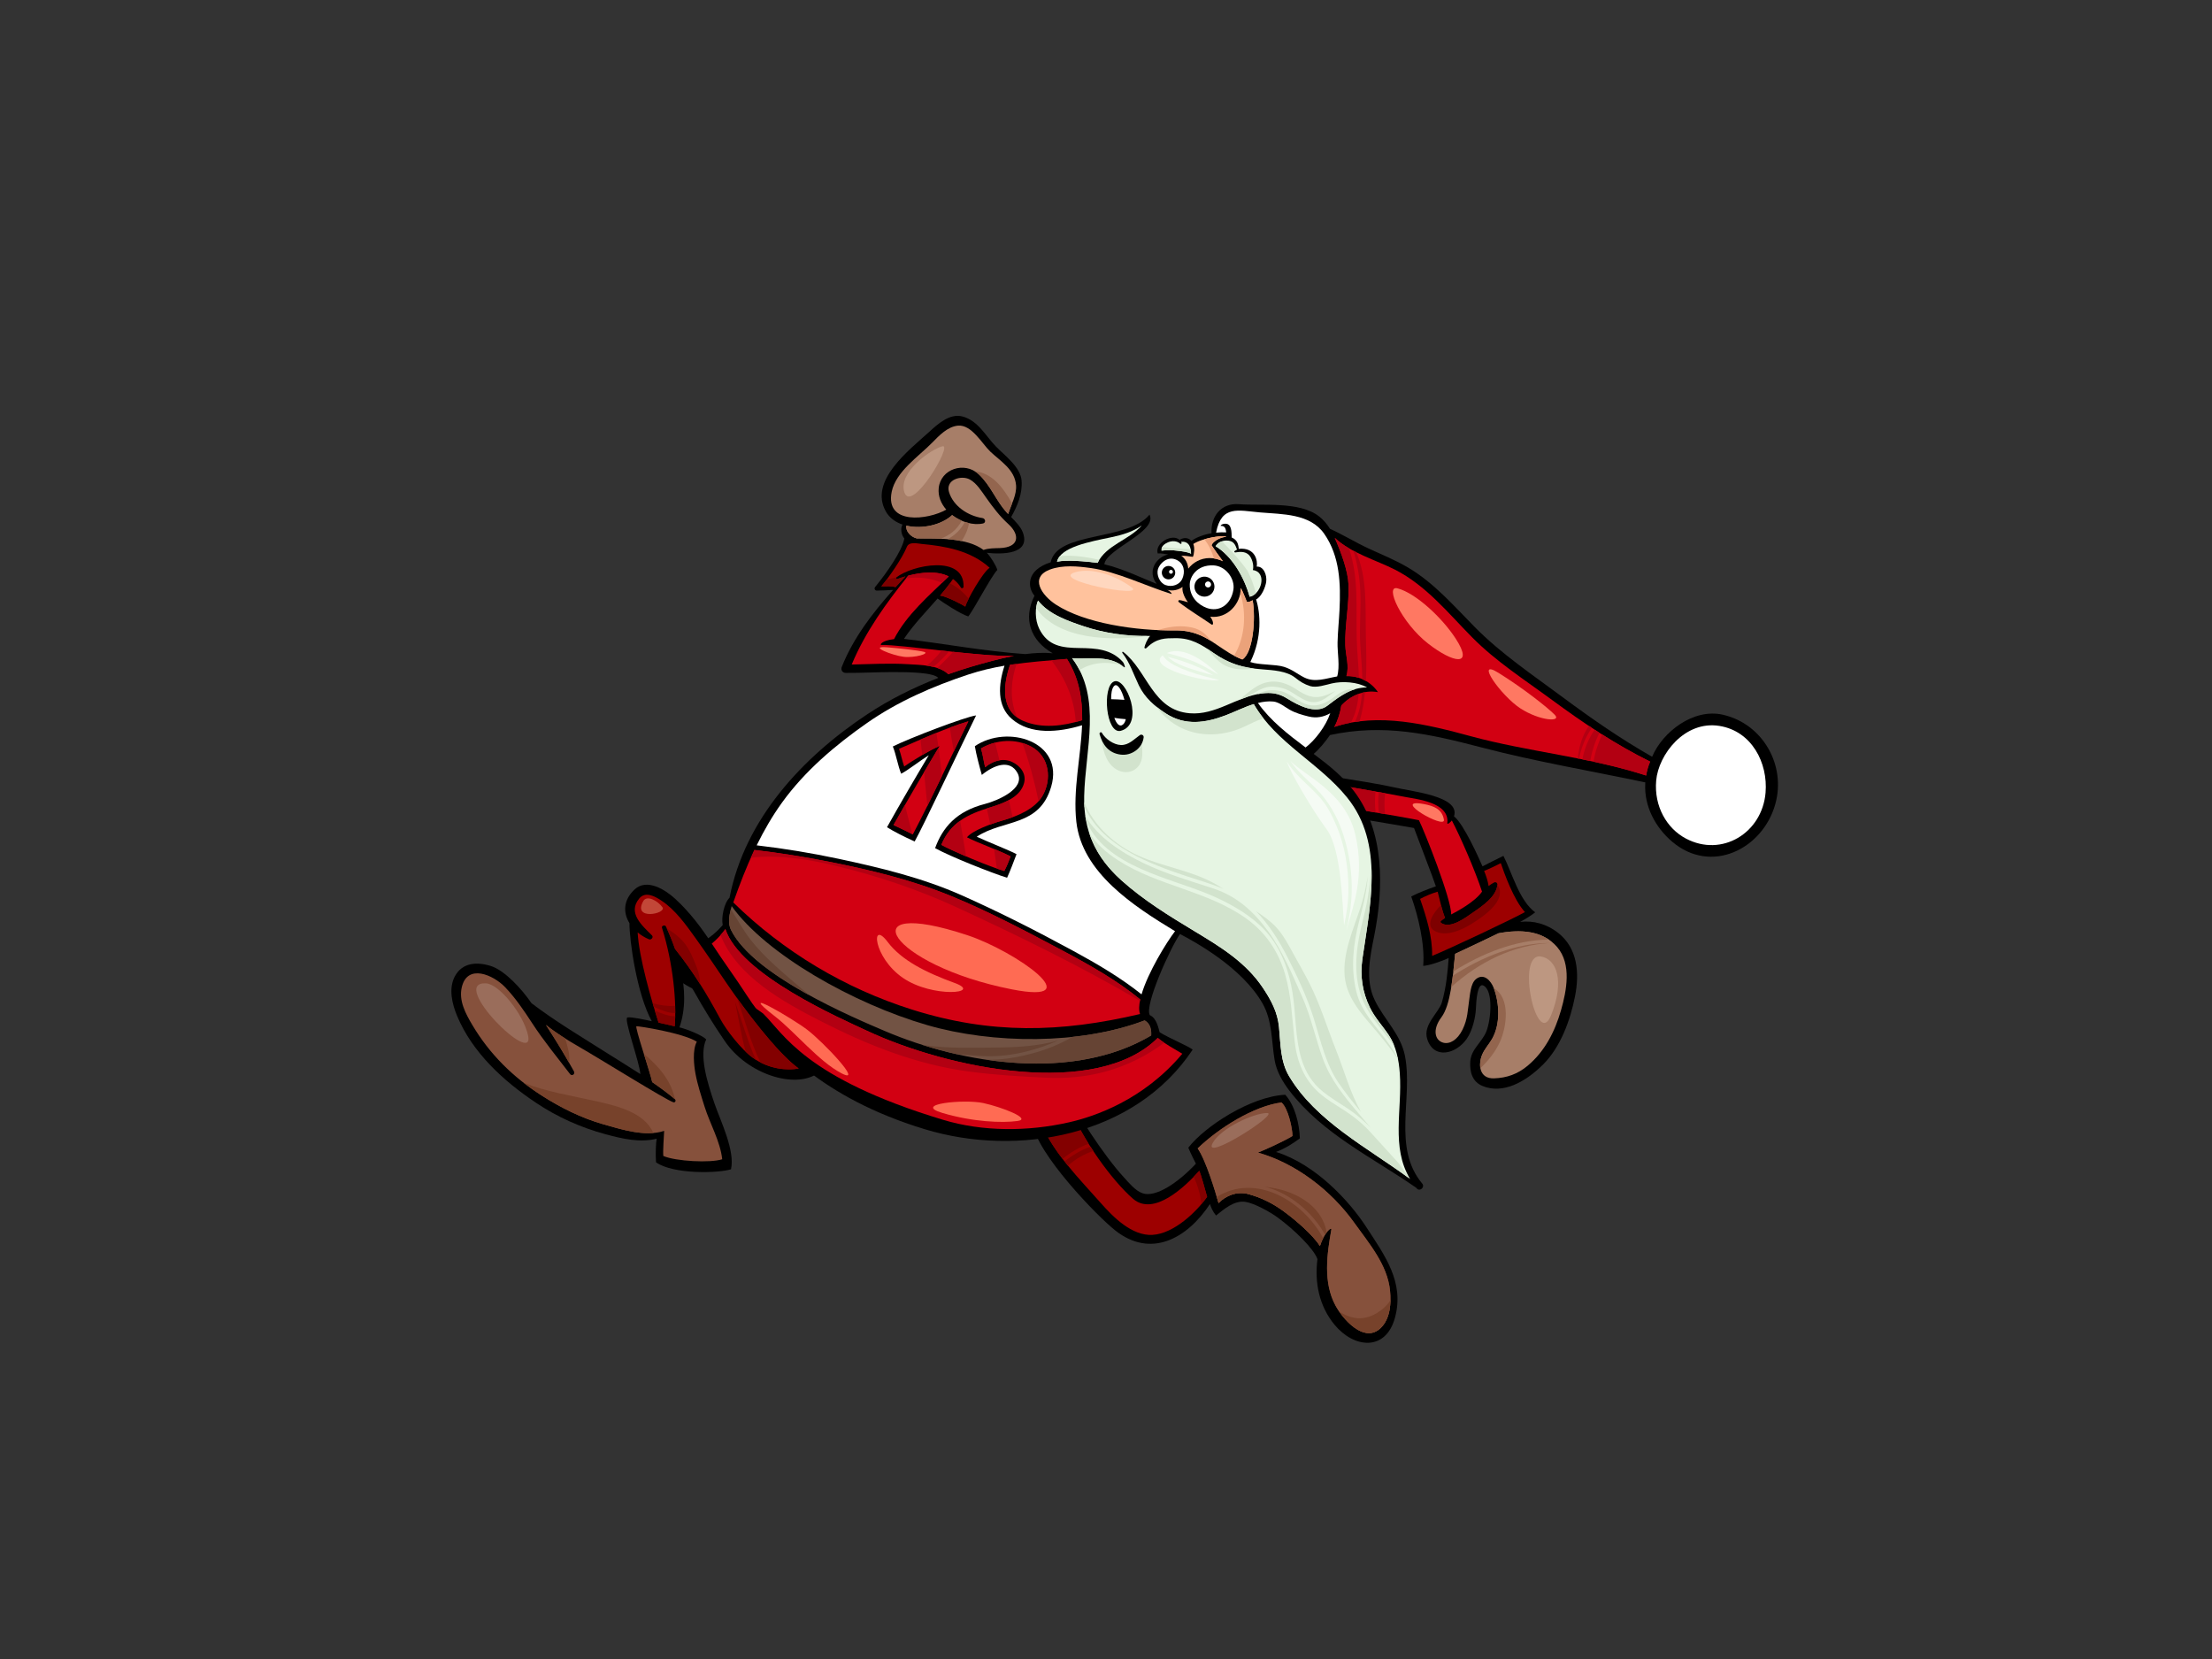 <?xml version="1.0" encoding="utf-8"?>
<!-- Generator: Adobe Illustrator 17.0.0, SVG Export Plug-In . SVG Version: 6.00 Build 0)  -->
<!DOCTYPE svg PUBLIC "-//W3C//DTD SVG 1.1//EN" "http://www.w3.org/Graphics/SVG/1.1/DTD/svg11.dtd">
<svg version="1.1" id="Layer_1" xmlns="http://www.w3.org/2000/svg" xmlns:xlink="http://www.w3.org/1999/xlink" x="0px" y="0px"
	 width="800px" height="600px" viewBox="0 0 800 600" enable-background="new 0 0 800 600" xml:space="preserve">
<rect x="0" y="0" width="800" height="600" fill="#333333" stroke="none"/>
<g>
	<path d="M504.494,476.626c3.557-12.912-3.747-22.667-10.393-32.893c-6.066-9.343-18.306-22.662-32.603-27.111
		c3.613-1.412,6.247-3.178,8.617-4.922c-0.179-5.28-1.762-11.817-5.278-15.77c-12.583,0.63-29.171,11.5-35.069,19.154
		c0.86,2.053,2.047,4.43,2.747,5.782c-6.359,6.809-14.525,12.342-19.284,10.698c-2.663-0.922-4.906-3.752-6.757-5.756
		c-7.504-8.129-17.665-24.16-18.986-27.906c-1.938-0.746-13.559,7.214-13.999,8.42c1.389,10.812,23.174,33.423,29.911,38.728
		c12.795,10.073,25.863,3.004,34.197-9.599c0.304,1.06,0.991,2.721,2.2,4.161c2.798-2.208,6.508-5.571,10.623-4.939
		c3.268,0.506,8.931,3.647,11.612,5.61c6.225,4.568,13.102,11.371,14.442,15.08c-1.068,8.367,0.525,16.906,6.196,23.773
		C489.705,487.649,501.149,488.778,504.494,476.626z"/>
	<path fill="#9D0000" d="M416.806,446.609c-7.438,0.428-14.214-6.435-18.786-11.624c-7.512-8.527-17.269-18.203-21.506-28.909
		c0.017-0.004,0.03,0.006,0.041,0.001c2.621-2.396,7.521-4.953,10.023-6.178c4.815,12.176,15.618,27.095,23.201,33.654
		c7.496,6.482,18.804-4.369,23.969-10.122c0.51,1.13,2.262,7.268,2.813,9.414C432.907,438.088,424.682,446.159,416.806,446.609z"/>
	<path fill="#830000" d="M393.713,413.647c-2.87-4.593-5.396-9.348-7.134-13.748c-2.502,1.226-7.402,3.782-10.023,6.178
		c-0.011,0.005-0.025-0.005-0.041-0.001c1.794,4.533,4.585,8.88,7.768,13.035C387.158,416.788,390.354,414.88,393.713,413.647z"/>
	<path fill="#830000" d="M395.421,416.272c-0.349-0.525-0.704-1.043-1.043-1.576c-3.334,1.184-6.51,3.062-9.361,5.36
		c0.406,0.523,0.827,1.037,1.247,1.553C388.792,419.241,392.062,417.369,395.421,416.272z"/>
	<path fill="#830000" d="M434.529,435.462c0.776-0.913,1.464-1.802,2.032-2.617c-0.551-2.146-2.304-8.284-2.813-9.414
		c-0.602,0.67-1.289,1.411-2.043,2.183C433.182,428.651,434.105,432.011,434.529,435.462z"/>
	<path fill="#7B422B" d="M499.43,480.198c-5.98,5.965-13.87-3.271-16.433-8.025c-4.519-8.386-3.094-18.528-1.498-27.463
		c0.213-1.206-2.536,0.894-4.13,5.904c-2.6-4.058-8.829-9.439-13.344-12.703c-3.872-2.797-7.804-4.745-12.45-6.039
		c-4.145-1.153-8.227,0.493-10.868,3.23c-1.089-3.798-4.468-15.292-7.555-19.771c7.855-7.562,20.363-15.284,30.288-16.62
		c2.421,1.997,4.01,9.41,4.002,12.141c-3.329,2.009-9.725,4.888-12.483,5.995c13.612,3.852,26.425,13.626,34.822,25.376
		c5.296,7.411,11.997,15.149,12.94,24.52C503.191,471.374,502.779,476.851,499.43,480.198z"/>
	<path d="M569.617,360.383c1.702-8.593,0.928-17.509-6.145-23.036c-3.997-3.12-8.802-4.512-13.699-3.937
		c1.444-0.744,3.689-2.073,5.449-3.454c-5.743-4.217-8.321-14.15-11.481-20.414c-2.238,1.041-5.598,2.782-7.576,3.789
		c-1.055-2.407-6.772-15.394-10.312-18.086c2.443-7.349-15.331-8.979-22.046-10.57c-7.714-1.823-40.603-6.787-43.271-6.278
		c-2.117,1.93-4.149,9.896-1.608,12.534c7.002,0.825,49.23,7.906,52.472,8.53c1.872,5.046,6.857,17.882,7.895,21.08
		c-2.679,0.974-6.432,2.353-8.9,3.68c2.574,7.298,4.966,17.274,4.325,25.099c2.108-0.087,6.621-1.65,9.206-2.828
		c-0.317,4.585-0.84,10.425-2.427,15.971c-1.085,3.792-6.964,8.102-5.327,13.3c2.357,7.506,10.402,5.493,14.274-0.025
		c2.202-3.14,3.209-8.114,3.327-10.796c0.123-3.076,0.545-9.665,2.77-8.49c3.594,1.904,2.698,12.174,1.07,16.448
		c-1.536,4.038-5.602,6.476-5.872,11.074c-0.226,3.777,0.783,7.245,4.347,8.749c7.43,3.141,15.65-1.405,22.022-7.764
		C564.429,378.659,567.927,368.94,569.617,360.383z"/>
	<path fill="#D20012" d="M513.172,296.641c-4.936-1.062-40.7-7.195-52.07-8.299c-1.036-1.201-0.566-6.228,1.121-7.487
		c11.27,1.041,40.8,6.327,46.443,7.455c3.604,0.718,15.655,1.883,14.778,9.361c-0.094,0.776,1.204-0.366,1.638-0.939
		c3.044,5.744,8.427,18.111,10.916,25.738c-2.559,3.737-9.17,7.227-11.165,8.255C525.01,325.408,515.125,300.449,513.172,296.641z"
		/>
	<path fill="#B30012" d="M500.979,286.882c-0.751-0.134-1.523-0.273-2.34-0.416c-0.251,2.539-0.279,5.115,0.085,7.579
		c0.747,0.127,1.479,0.252,2.195,0.376C500.623,291.904,500.617,289.353,500.979,286.882z"/>
	<path fill="#B30012" d="M497.473,286.257c-11.306-1.994-27.544-4.691-35.25-5.402c-1.687,1.259-2.157,6.286-1.121,7.487
		c7.108,0.69,23.733,3.342,36.418,5.497C497.19,291.365,497.22,288.799,497.473,286.257z"/>
	<path fill="#9D0000" d="M517.951,345.709c0.117-7.043-2.07-13.987-4.349-20.607c2.053-1.085,4.112-1.964,6.344-2.606
		c0.874,3.172,1.443,6.457,2.672,9.492c-0.521,0.33-1.021,0.679-1.489,1.076c-0.247,0.208-0.155,0.594,0.087,0.755
		c3.385,2.261,8.821-1.962,11.521-3.813c3.179-2.184,8.623-5.806,8.804-10.124c0.021-0.608-0.63-0.995-1.155-0.732
		c-0.706,0.357-1.368,0.808-2.017,1.291c-0.258-1.786-0.872-3.64-1.615-5.466c1.66-0.658,4.415-1.952,6.029-2.811
		c1.172,3.42,4.634,13.254,8.734,17.707C547.598,332.115,524.129,343.229,517.951,345.709z"/>
	<path fill="#A77E68" d="M552.462,385.463c-3.564,2.975-7.457,4.379-12.125,4.54c-5.245,0.179-5.81-4.776-4.359-8.402
		c0.889-2.23,2.475-3.792,3.683-5.911c2.994-5.262,2.663-12.703,0.632-18.192c-1.034-2.803-3.666-5.736-6.532-3.352
		c-1.917,1.598-2.108,5.624-2.443,7.782c-0.494,3.135-0.447,6.541-2.36,10.423c-1.915,3.88-4.676,5.345-6.94,4.767
		c-3.064-0.783-4.094-4.716-0.73-9.18c3.362-4.467,4.121-14.572,4.987-22.962c3.472-1.585,13.912-6.57,15.68-7.445
		c7.621-1.421,15.957-1.159,21.22,4.993c5.294,6.199,3.404,15.779,1.383,22.862C562.357,373.091,558.668,380.292,552.462,385.463z"
		/>
	<path d="M642.047,290.872c3.998-14.184-4.561-29.115-18.954-32.385c-10.649-2.424-21.814,6.246-25.584,15.204
		c-11.253-6.402-21.842-13.742-32.235-21.457c-10.829-8.042-22.335-15.766-31.828-25.37c-7.698-7.788-14.785-16.077-24.34-21.685
		c-4.415-2.596-9.221-4.56-13.87-6.686c-4.838-2.22-9.378-5.031-14.2-7.233c-0.009-0.005-0.017,0.001-0.025-0.002
		c-1.081-1.716-2.353-3.241-3.883-4.445c-7.157-5.647-20.689-3.815-29.131-4.471c-6.2-0.48-10.178,4.279-9.831,10.513
		c-2.149,0.301-5.8,1.501-7.266,2.806c-1.162-1.374-2.9-1.295-4.311-0.397c-2.591-2.428-9.004,1.105-7.895,4.876
		c1.202-0.065,2.883,0.224,3.776,0.399c-4.479,0.997-7.617,6.143-4.142,10.619c-4.542-1.723-11.991-5.43-18.92-7.075
		c0.508-5.429,19.391-11.835,16.338-17.955c-8.03,9.708-33.418,5.925-35.756,17.241c-9.251,2.941-8.231,9.36-5.845,12.082
		c-4.174,8.238-1.579,16.162,6.583,20.807c-3.206-0.301-6.557-0.123-9.927,0.306c0,0-0.004-0.004-0.004-0.001
		c-14.693-1.023-29.248-3.788-43.877-5.51c3.557-5.289,8.017-9.806,12.168-14.586c1.685,1.257,8.149,5.55,11.091,6.475
		c1.891-2.175,8.402-14.741,10.534-16.82c-0.485-1.647-2.574-4.971-3.815-6.19c5.561,0.614,15.969,0.573,13.021-7.386
		c-0.745-2.008-2.568-3.863-4.227-5.541c2.279-4.053,4.123-8.404,3.785-13.139c-0.347-4.943-6.163-9.163-9.282-12.378
		c-3.821-3.934-6.479-9.425-12.181-10.884c-4.568-1.174-8.923,2.821-11.968,5.598c-7.128,6.504-21.912,17.682-15.672,28.766
		c1.319,2.344,3.498,3.879,6.047,4.751c-0.762,1.191-0.591,3.541,0.643,5.035c-0.76,4.4-6.332,12.383-10.568,17.565
		c-0.43,0.524-0.053,1.304,0.63,1.28c1.983-0.07,3.925-0.097,5.889-0.25c-7.474,8.372-14.406,17.402-18.57,27.846
		c-0.436,1.091,0.232,2.164,1.43,2.171c5.685,0.039,11.363-0.292,17.05-0.301c5.836-0.009,14.634,0.124,16.438,2.111
		c-8.993,3.478-17.706,7.851-25.659,13.122c-23.569,15.615-44.349,37.997-49.862,66.413c-1.962,1.836-3.021,7.051-2.459,9.857
		c-5.745,6.591-12.542,9.301-21.331,9.94c-1.464,0.106-1.808,1.955-1.102,3.023c9.661,14.582,25.814,11.78,35.262,22.264
		c6.74,7.475,21.908,26.947,60.202,38.589c33.526,10.191,76.063,2.687,96.943-28.784c-2.13-1.557-8.513-4.117-11.97-6.284
		c-0.268-0.794-0.959-5.164-3.521-6.149c-2.13-3.38,7.474-24.552,10.906-29.373c5.559,2.948,22.363,12.06,29.814,25.053
		c3.613,6.299,3.251,13.647,4.396,20.541c0.666,4.007,2.885,7.837,5.317,11.024c11.948,15.652,30.105,24.201,45.909,35.168
		c0.06,0.069,0.102,0.14,0.166,0.215c1.098,1.31,3.091-0.432,1.998-1.737c-10.895-13.043-3.294-30.875-6.227-46.094
		c-1.536-7.95-7.504-13.164-10.923-20.199c-3.619-7.437-1.708-15.778-0.183-23.469c3.404-17.172,3.747-37.574-7.317-52.127
		c-4.193-5.525-9.002-9.268-14.608-13.516c2.093-1.779,4.279-4.477,5.895-6.813c19.403-4.183,35.948-0.443,54.945,4.517
		c19.453,5.079,39.401,8.457,59.111,12.607c-0.015,0.152-0.032,0.304-0.038,0.455c-0.43,8.144,3.645,15.795,9.7,20.963
		C618.825,316.403,637.465,307.118,642.047,290.872z"/>
	<path fill="#FFFFFF" d="M455.638,185.312c8.13,0.711,18.125,0.362,23.276,7.729c5.712,8.165,5.994,18.158,5.532,27.664
		c-0.189,3.878-0.604,7.746-0.702,11.631c-0.094,3.76,0.934,8.665-0.138,12.306c-4.017,0.686-8.032,2.347-11.955,0.354
		c-2.751-1.396-4.202-2.836-7.287-3.829c-3.038-0.975-9.144-0.63-12.172-1.738c4.364-8.832,3.662-17.813,2.087-22.625
		c2.083-1.085,3.415-4.61,3.657-6.388c0.33-2.423-0.917-5.691-3.425-5.496c0.392-2.025-0.417-7.012-6.504-6.437
		c-0.128-1.676-0.545-3.238-2.545-4.089c-0.058-1.958,0.059-5.234-2.568-4.975c-1.217,0.12-1.647,0.772-1.368,0.768
		c1.528-0.017,1.77,0.984,1.962,2.357c-1.147-0.079-2.574-0.03-3.677,0.089C441.741,182.588,447.805,184.627,455.638,185.312z"/>
	<path fill="#E6F5E3" d="M439.635,197.544c0.838-1.375,2.257-2.032,3.879-2.055c2.662-0.031,3.219,1.46,3.87,3.267
		c-0.309,0.158-0.611,0.337-0.892,0.548c-0.247,0.191,0.019,0.525,0.264,0.489c1.698-0.259,3.434-0.422,4.806,0.79
		c1.142,1.001,2.055,3.747,1.557,5.582c5.417,0.806,2.938,8.968-1.176,9.651C450.055,208.953,445.688,201.193,439.635,197.544z"/>
	<path fill="#FFFFFF" d="M436.439,219.871c-2.985-1.091-6.215-3.913-6.153-8.466c0.038-2.785,2.519-7.202,8.595-6.926
		c4.408,0.199,7.842,4.792,7.195,8.808C445.162,218.9,440.777,221.456,436.439,219.871z"/>
	<path fill="#FFC29D" d="M443.471,194.177c-2.191,0.031-4.891,1.725-5.308,3.027c0.694,1.089,2.811,4.041,4.119,5.763
		c-1.519-0.718-3.179-1.151-4.887-1.135c-3.162,0.025-5.913,1.582-7.644,3.822c-0.16-2.054-1.064-3.644-2.534-4.635
		c1.298-0.1,2.781,0.213,4.208,0.372c0.43-0.852,0.74-3.372,0.138-4.658C435.013,194.482,442.92,193.38,443.471,194.177z"/>
	<path fill="#E6F5E3" d="M420.072,199.145c0.011-0.075,0.06-0.123,0.047-0.209c-0.238-1.377,1.168-2.307,2.266-2.789
		c1.391-0.608,3.276-0.615,4.445,0.477c0.26,0.244,0.613-0.058,0.479-0.364c-0.053-0.119-0.126-0.209-0.189-0.313
		c1.187-0.142,2.242,0.142,2.957,1.244c0.561,0.871,0.634,2.003,0.687,3.056c-1.457-0.696-3.117-0.828-4.734-1.046
		C424.046,198.927,422.063,198.91,420.072,199.145z"/>
	<path fill="#FFFFFF" d="M418.776,205.882c0.559-1.981,3.319-4.827,6.493-3.509c3.174,1.32,3.36,4.592,2.349,6.905
		c-1.015,2.321-3.834,3.138-6.059,2.326C419.338,210.793,418.225,207.865,418.776,205.882z"/>
	<path fill="#E6F5E3" d="M401.872,194.307c4.023-0.836,7.853-2.003,11.068-4.26c-4.577,5.275-12.825,7.011-15.984,13.523
		c-4.336-0.55-10.885-1.178-14.672-0.437C383.524,197.865,394.079,195.923,401.872,194.307z"/>
	<path fill="#FFC29D" d="M379.733,205.981c4.568-1.719,10.091-1.194,14.787-0.543c9.442,1.313,20.008,6.546,29.039,9.344
		c0.513,0.16-0.143-0.853-1.398-1.453c2.17,0.593,4.251-0.127,5.517-1.048c-0.349,1.926,1.221,4.646,1.983,5.531
		c-0.887-0.204-2.266-0.734-3.132-0.779c-0.342-0.017-0.5,0.481-0.24,0.686c3.761,2.932,7.961,5.437,11.897,8.15
		c0.598,0.411,0.955-0.819-0.479-2.83c6.194,0.768,11.055-4.65,11.034-10.373c0.823,1.31,1.73,3.96,2.202,4.97
		c0.889,0.325,1.83-0.532,2.106-0.535c1.153,6.818,0.121,19.027-3.738,21.404c-3.677-1.42-6.07-3.195-9.389-5.408
		c-2.777-1.848-7.421-5.211-14.761-5.111c-14.333,0.197-32.841-2.539-43.285-9.331C376.705,215.295,372.274,208.784,379.733,205.981
		z"/>
	<path fill="#EBA27A" d="M439.039,201.967c1.123,0.174,2.217,0.516,3.243,0.999c-1.307-1.722-3.425-4.674-4.119-5.763
		c0.417-1.302,3.117-2.995,5.308-3.027c-0.385-0.559-4.385-0.182-7.934,0.867C437.152,196.967,438.32,199.486,439.039,201.967z"/>
	<path fill="#EBA27A" d="M431.186,226.968c-3.806-0.841-7.421-0.463-11.151,0.536c-0.462,0.127-0.932,0.249-1.396,0.37
		c2.236,0.098,4.428,0.139,6.523,0.112c5.777-0.078,9.874,1.985,12.715,3.769C436.309,229.482,434.297,227.657,431.186,226.968z"/>
	<path fill="#EBA27A" d="M453.049,217.101c-0.276,0.003-1.217,0.859-2.106,0.535c-0.472-1.01-1.379-3.659-2.202-4.97
		c0.002,0.626-0.064,1.244-0.174,1.856c2.338,7.309,1.747,16.054-2.257,22.612c0.928,0.488,1.904,0.946,3,1.371
		C453.17,236.128,454.202,223.919,453.049,217.101z"/>
	<path fill="#A77E68" d="M322.493,177.868c1.462-7.26,9.742-12.783,14.646-17.774c2.498-2.544,5.555-5.805,9.321-6.153
		c4.964-0.461,8.747,6.596,11.727,9.41c3.723,3.513,8.796,6.438,9.281,12.111c0.296,3.509-1.792,7.061-2.851,10.439
		c-0.204-0.208-0.4-0.414-0.581-0.615c-3.851-4.28-5.81-9.831-10.108-13.802c-5.094-4.699-13.759-1.926-14.434,5.082
		c-0.287,2.92,0.858,5.593,2.743,7.748C335.628,188.068,320.044,190.016,322.493,177.868z"/>
	<path fill="#A77E68" d="M327.803,190.109c5.721,1.363,12.787-0.289,16.548-3.822c3.279,2.518,7.625,3.806,11.168,3.032
		c1.172-0.256,0.877-1.794-0.183-1.954c-5.208-0.778-10.572-4.264-12.123-9.446c-1.324-4.43,4.447-6.197,7.561-4.496
		c2.475,1.351,4.287,4.346,5.876,6.576c2.547,3.57,4.819,6.608,8.064,9.568c4.212,3.844,4.008,8.42-3.14,8.657
		c-1.991,0.066-3.979,0.009-5.862,0.675c-5.981-4.488-16.442-4.134-24.129-4.164C329.271,194.173,327.428,191.952,327.803,190.109z"
		/>
	<path fill="#93654E" d="M560.155,339.828c-5.132-3.487-11.91-3.473-18.201-2.297c-1.768,0.875-12.208,5.86-15.68,7.445
		c-0.211,2.054-0.419,4.21-0.657,6.363C535.939,344.833,548.119,339.911,560.155,339.828z"/>
	<path fill="#93654E" d="M540.258,357.407c0.011,0.031,0.025,0.062,0.036,0.091c2.03,5.489,2.362,12.93-0.632,18.192
		c-1.208,2.119-2.794,3.68-3.683,5.911c-0.602,1.502-0.845,3.229-0.566,4.73c2.874-2.722,5.338-5.844,6.983-9.361
		C544.984,371.428,546.362,360.875,540.258,357.407z"/>
	<path fill="#93654E" d="M560.659,341.053c-12.291-0.064-24.776,5.087-35.22,11.825c-0.166,1.388-0.355,2.756-0.568,4.087
		C534.867,347.974,547.241,341.758,560.659,341.053z"/>
	<path fill="#93654E" d="M366.05,182.074c-3.291-5.809-7.227-11.027-13.615-11.677c0.523,0.309,1.026,0.655,1.494,1.087
		c4.298,3.971,6.257,9.522,10.108,13.802c0.181,0.201,0.377,0.407,0.581,0.615C365.01,184.644,365.544,183.366,366.05,182.074z"/>
	<path fill="#93654E" d="M344.351,186.287c-3.761,3.533-10.827,5.185-16.548,3.822c-0.375,1.842,1.468,4.063,3.779,4.626
		c2.642,0.011,5.608-0.021,8.606,0.11c3.198-1.182,5.896-3.242,7.647-6.535C346.609,187.781,345.417,187.109,344.351,186.287z"/>
	<path fill="#93654E" d="M342.73,194.999c1.711,0.138,3.404,0.355,5.027,0.681c1.351-1.928,2.293-4.155,2.73-6.502
		c-0.506-0.117-1.015-0.257-1.519-0.43C347.458,191.632,345.294,193.645,342.73,194.999z"/>
	<path fill="#9D0000" d="M318.754,212.045c2.766-3.256,7.649-10.339,9.204-14.225c0.826-2.061,3.842-1.234,5.525-1.077
		c7.966,0.735,17.501,2.261,24.431,8.596c-2.543,1.694-8.272,11.819-8.798,14.048c-0.774-0.554-6.817-3.755-9.11-3.977
		c1.642-1.924,3.219-3.907,4.651-6.008c1.106,0.798,2.098,1.814,2.894,3.13c0.234,0.388,0.906,0.171,0.924-0.26
		c0.442-11.833-18.665-7.939-24.325-3.411c-0.257,0.204,0.028,0.656,0.325,0.55c0.951-0.334,1.96-0.66,3.008-0.959
		c-1.298,1.391-2.313,2.468-3.593,3.888C322.18,211.861,320.422,212.06,318.754,212.045z"/>
	<path fill="#7E0000" d="M522.618,331.989c-0.606-1.505-1.053-3.075-1.457-4.659c-2.487,2.494-5.894,7.082-2.443,9.25
		c3.961,2.485,9.978-0.237,13.482-2.441c3.525-2.209,9.87-6.394,10.263-10.985c0.121-1.386-0.264-2.362-0.947-3.047
		c-0.357,4.22-5.653,7.755-8.778,9.899c-2.7,1.85-8.136,6.074-11.521,3.813c-0.242-0.16-0.334-0.546-0.087-0.755
		C521.597,332.668,522.097,332.319,522.618,331.989z"/>
	<path fill="#7E0000" d="M350.336,216.524c-1.834-2.292-4.115-4.179-6.783-5.561c-1.126,1.532-2.319,3.006-3.547,4.447
		c2.292,0.222,8.336,3.423,9.11,3.977C349.247,218.836,349.698,217.797,350.336,216.524z"/>
	<path fill="#7E0000" d="M324.15,208.862c0.011-0.009,0.026-0.02,0.043-0.029c-1.187,0.208-2.359,0.475-3.519,0.79
		c-0.698,0.926-1.357,1.757-1.921,2.423c1.668,0.015,3.427-0.184,5.136,0.296c1.279-1.42,2.294-2.497,3.593-3.888
		c-1.047,0.298-2.057,0.624-3.008,0.959C324.178,209.518,323.893,209.066,324.15,208.862z"/>
	<path fill="#D20012" d="M328.35,240.212c-6.77-0.419-13.55-0.016-20.316,0.123c4.857-11.721,12.523-22.317,20.431-32.142
		c4.889-1.272,10.438-1.813,14.663,0.276c-7.144,6.983-15.153,13.709-19.786,22.671c-4.696,0.565-5.113,2.127-4.645,2.112
		c7.017-0.224,35.305,4.342,47.973,3.961c-5.406,1.009-10.706,2.541-15.361,3.897c-2.791,0.816-5.57,1.735-8.336,2.715
		C339.371,240.483,332.913,240.495,328.35,240.212z"/>
	<path fill="#D20012" d="M418.72,375.374c2.717,2.274,5.828,3.861,8.885,5.721c-14.108,16.832-31.882,22.737-40.973,24.805
		c-14.868,3.375-31.199,3.442-45.63-0.925c-50.143-15.17-57.629-31.276-65.038-38.44c-9.768-7.425-24.108-10.079-32.024-18.998
		c7.621-1.731,13.789-5.192,18.408-11.534c5.372,16.504,41.626,32.318,51.145,36.768
		C343.164,386.638,396.517,397.439,418.72,375.374z"/>
	<path fill="#725344" d="M413.983,369.045c2.966,1.724,2.285,5.289,2.361,5.439c-27.941,16.585-67.755,10.586-96.351-1.61
		c-11.606-4.947-47.437-20.041-55.598-36.519c-1.362-2.739-0.534-5.778,0.221-8.657c12.378,17.378,43.962,35.297,70.723,43.044
		C359.008,377.591,390.773,377.906,413.983,369.045z"/>
	<path fill="#664434" d="M290.013,357.659c-6.33-5.463-13.421-11.189-18.567-17.816c-2.685-3.454-4.783-7.333-7.119-11.03
		c-0.64,2.538-1.115,5.154,0.068,7.541c4.302,8.693,16.314,17,28.399,23.633C291.862,359.228,290.934,358.452,290.013,357.659z"/>
	<path fill="#664434" d="M355.634,381.967c5.455,0.221,10.793-0.441,16.072-1.808c3.73-0.964,7.406-2.212,10.9-3.813
		c-7.476,2.055-15.159,2.457-22.89,2.509c-8.336,0.055-16.706,0.352-24.995-0.791c-0.389-0.054-0.779-0.12-1.17-0.177
		c3.944,1.248,8.01,2.359,12.15,3.304C349.011,381.46,352.31,381.831,355.634,381.967z"/>
	<path fill="#664434" d="M413.983,369.045c-7.938,3.03-16.88,4.973-26.156,5.962c-4.645,2.742-9.747,4.75-14.984,6.103
		c-5.302,1.372-10.719,2.328-16.219,2.105c-0.119-0.003-0.242-0.011-0.358-0.018c20.925,3.159,42.777,1.559,60.078-8.712
		C416.269,374.334,416.95,370.769,413.983,369.045z"/>
	<path fill="#D20012" d="M370.208,260.789c6.587,2.772,14.289,1.836,21.172-0.332c0.106-7.673-1.055-15.142-5.498-22.149
		c-7.055,0.614-13.835,1.1-20.595,2.136C362.638,248.183,361.97,257.321,370.208,260.789z"/>
	<path fill="#D20012" d="M350.223,260.867c-8.638,2.615-16.785,6.416-25.084,9.949c0.796,2.265,1.089,4.139,1.883,6.403
		c3.049-2.192,10.372-6.589,12.766-7.369c-5.434,9.058-11.453,19.334-16.633,28.54c2.34,1.126,4.698,2.187,6.981,3.405
		c0.006-0.008,0.004-0.015,0.006-0.024C337.198,288.313,343.551,274.511,350.223,260.867z"/>
	<path fill="#FFFFFF" d="M424.971,336.779c-14.991-9.081-33.624-21.148-35.696-39.548c-1.289-11.472,1.623-23.409,2.062-34.93
		c-8.511,2.589-18.638,3.548-25.39-2.283c-5.476-4.728-4.908-12.4-2.649-19.267c-4.338,0.74-8.674,1.74-13.078,3.195
		c-12.838,4.248-25.561,9.774-36.675,17.554c-11.497,8.041-22.418,17.284-30.688,28.723c-3.566,4.936-6.555,10.134-9.193,15.504
		c9.912,1.147,19.769,2.775,29.529,4.85c15.159,3.224,30.431,6.911,44.637,13.228c13.697,6.094,27.195,12.96,40.366,20.12
		c8.551,4.653,17.046,9.614,24.658,15.698C415.208,351.655,421.791,340.934,424.971,336.779z M330.796,304.334
		c-3.749-1.674-7.802-3.756-9.998-5.16c4.738-8.461,10.127-17.708,15.11-26.026c-3.049,1.876-7.708,5.555-9.995,6.68
		c-1.204-2.96-1.811-6.901-3.006-9.857c5.872-2.938,26.169-10.719,30.118-11.234C346.043,272.944,333.85,298.922,330.796,304.334z
		 M367.64,308.921c-0.749,2.043-2.602,6.84-3.419,8.532c-5.542-1.725-20.527-7.651-26.029-10.715
		c2.766-7.566,7.723-13.331,18.029-15.984c4.564-1.174,14.821-5.567,11.765-11.198c-2.764-5.088-8.591-2.837-12.893,0.705
		c-0.749-2.57-2.089-7.572-2.525-10.401c11.814-8.023,32.375-1.713,27.618,14.604c-4.279,14.677-17.187,11.722-26.94,18.142
		C357.683,304.668,365.114,307.53,367.64,308.921z"/>
	<path fill="#D20012" d="M376.956,287.949c3.589-6.041,2.613-14.346-3.968-17.907c-5.67-3.071-12.712-2.585-18.204,0.644
		c0.679,2.225,0.94,4.548,1.5,6.801c2.677-2.253,6.377-3.49,9.755-1.918c2.945,1.369,5.215,4.221,4.338,7.596
		c-1.244,4.786-6.451,7.095-12.238,8.83c-8.214,2.465-14.414,5.556-17.699,13.554c4.247,2.359,17.814,8.066,22.772,9.454
		c0.904-1.7,1.619-3.479,2.287-5.278c-4.636-2.365-11.74-4.821-15.795-6.906c2.111-2.515,8.915-4.964,13.119-6.164
		C367.737,295.251,374.125,292.719,376.956,287.949z"/>
	<path fill="#D20012" d="M384.607,343.971c-13.219-7.006-26.65-14.161-40.488-19.857c-14.155-5.824-29.292-9.481-44.277-12.451
		c-8.951-1.774-17.953-3.214-27.005-4.257c-2.908,6.134-5.362,12.494-7.63,18.983c18.204,17.839,40.356,31.079,64.674,38.754
		c28.458,8.981,53.717,8.337,82.427,1.596c-0.477-1.345-0.389-3.175,0.07-5.281C403.904,354.542,394.224,349.066,384.607,343.971z"
		/>
	<path fill="#FFFFFF" d="M472.174,270.343c-6.374-4.811-12.689-9.66-17.227-16.103c1.84-0.456,3.696-0.707,5.576-0.522
		c2.059,0.2,4.109,1.934,5.845,2.93c2.147,1.234,4.561,1.898,6.938,2.492c2.796,0.694,5.434,0.171,7.789-1.193
		C479.542,262.58,475.584,267.769,472.174,270.343z"/>
	<path fill="#E6F5E3" d="M480.082,255.213c-4.278,3.305-10.702-0.188-14.565-2.596c-3.096-1.932-5.838-2.279-9.432-1.785
		c-8.987,1.24-16.38,7.891-25.797,7.133c-13.497-1.085-15.257-15.348-24.065-22.203c-0.234-0.182-0.468,0.167-0.313,0.373
		c2.776,3.617,4.012,7.662,5.959,11.713c2.128,4.438,5.721,7.577,9.795,10.207c6.961,4.499,14.27,3.436,21.631,0.649
		c3.257-1.231,6.662-2.976,10.147-4.058c8.157,14.134,23.529,21.151,33.752,33.769c13.551,16.73,8.283,39.188,5.538,58.355
		c-0.889,6.223-0.015,12.03,2.728,17.664c1.779,3.643,4.577,6.594,6.808,9.94c2.704,4.061,3.651,9.01,3.989,13.79
		c0.936,13.139-3.264,26.665,3.719,38.228c-15.176-11.225-34.018-20.797-43.769-37.191c-3.206-5.389-3.04-11.699-3.636-17.743
		c-0.526-5.343-2.77-9.566-5.676-13.97c-6.255-9.466-15.455-15.015-24.941-20.74c-9.204-5.556-18.338-11.161-26.373-18.362
		c-9.353-8.38-13.774-18.022-13.474-30.504c0.389-16.774,6.498-35.318-4.359-49.84c5.781,0.547,13.397-1.363,18.803,3.244
		c0.602,0.514,0.045-1.334-0.506-1.941c-4.194-4.604-9.678-4.895-15.572-4.968c-6.246-0.081-11.476-0.641-14.61-6.955
		c-1.659-3.338-1.528-7.859-0.443-10.21c3.936,5.058,11.015,7.436,16.472,9.277c7.563,2.549,15.906,3.717,24.065,3.506
		c-1.196,1.365-1.843,3.26-2.045,4.088c-0.109,0.456,0.436,0.572,0.749,0.258c3.651-3.63,6.808-3.505,10.482-3.538
		c5.649-0.045,9.31,2.268,13.729,5.346c5.836,4.06,10.704,5.396,17.72,5.937c3.694,0.285,8.778,0.564,11.855,3.027
		c1.747,1.403,3.245,2.352,5.404,3.026c2.279,0.706,5.608-0.457,7.802-0.962c3.885-0.896,9.276-0.562,12.768,1.444
		C488.922,248.631,484.948,251.446,480.082,255.213z"/>
	<path fill="#D2E3CD" d="M451.202,206.461c-2.621-3.706-5.717-7.104-9.019-10.417c-0.127-0.082-0.255-0.163-0.387-0.242
		c-0.885,0.317-1.636,0.885-2.161,1.742c6.053,3.648,10.419,11.409,12.308,18.273c0.851-0.142,1.609-0.625,2.264-1.274
		C453.51,211.777,452.511,209.031,451.202,206.461z"/>
	<path fill="#D2E3CD" d="M420.293,197.845c-0.166,0.325-0.243,0.688-0.174,1.091c0.013,0.086-0.036,0.135-0.047,0.209
		c1.991-0.236,3.974-0.218,5.959,0.055c1.617,0.218,3.277,0.35,4.734,1.046c-0.026-0.526-0.07-1.07-0.172-1.592
		C427.158,198.389,423.718,198.209,420.293,197.845z"/>
	<path fill="#D2E3CD" d="M383.335,201.114c-0.504,0.615-0.877,1.281-1.051,2.019c3.787-0.742,10.336-0.113,14.672,0.437
		c0.191-0.386,0.398-0.754,0.623-1.11C392.856,201.434,388.079,200.656,383.335,201.114z"/>
	<path fill="#D2E3CD" d="M415.155,229.999c-7.9,0.119-15.948-1.045-23.263-3.51c-5.457-1.841-12.536-4.219-16.472-9.277
		c-0.332,0.726-0.562,1.669-0.691,2.704C382.724,231.433,401.813,231.902,415.155,229.999z"/>
	<path fill="#D2E3CD" d="M405.655,240.605c-5.328-3.721-12.433-2.046-17.906-2.564c1.04,1.392,1.925,2.823,2.674,4.284
		C394.843,239.605,400.102,239.053,405.655,240.605z"/>
	<path fill="#D2E3CD" d="M407.806,271.075c-3.823,0.956-7.517-1.395-9.448-4.694c0.264,4.387,1.464,9.031,4.734,11.443
		c4.234,3.121,9.689,0.927,10.015-4.546c0.117-1.999-0.121-3.971-0.336-5.947C411.538,269.128,409.891,270.555,407.806,271.075z"/>
	<path fill="#D2E3CD" d="M482.628,251.999c-2.676,2.037-5.759,3.686-9.204,2.975c-3.749-0.775-6.477-4.134-10.214-5.025
		c-2.896-0.692-5.757-0.371-8.306,1.087c0.393-0.075,0.783-0.152,1.181-0.206c3.594-0.494,6.336-0.147,9.432,1.785
		c3.862,2.409,10.287,5.901,14.565,2.596c3.583-2.769,6.685-5.014,10.257-6.019C487.128,248.969,485.12,250.101,482.628,251.999z"/>
	<path fill="#D2E3CD" d="M444.292,241.223c3.07,1.08,6.211,1.021,9.364,0.561c-5.513-0.695-9.8-2.17-14.785-5.636
		c-0.838-0.586-1.651-1.141-2.46-1.663C438.747,237.111,440.896,240.028,444.292,241.223z"/>
	<path fill="#D2E3CD" d="M483.182,379.73c-3.193-8.029-5.647-16.274-9.559-24.012c-1.819-3.605-3.836-7.089-5.783-10.628
		c-1.877-3.418-3.727-7.022-6.427-9.884c-2.068-2.193-4.589-3.95-7.138-5.647c4.617,4.775,8.276,10.584,11.264,16.439
		c3.668,7.19,7.208,14.656,9.614,22.371c2.477,7.947,4.259,16.45,9.057,23.416c2.479,3.61,5.204,7.025,7.999,10.379
		C488.286,395.151,486.141,387.171,483.182,379.73z"/>
	<path fill="#D2E3CD" d="M438.813,319.301c-8.519-4.576-18.282-5.854-27.056-9.813c-8.432-3.805-16.25-10.76-19.65-19.465
		c0.019,0.604,0.043,1.2,0.077,1.791c0.128,0.299,0.253,0.602,0.398,0.893c6.763,13.465,22.888,19.625,36.286,24.097
		c4.595,1.534,9.244,2.805,13.604,4.673C441.277,320.712,440.064,319.973,438.813,319.301z"/>
	<path fill="#D2E3CD" d="M492.118,327.945c-2.543,7.926-6.619,16.691-5.781,25.227c0.809,8.305,6.913,14.389,12.038,20.49
		c2.593,3.089,5.064,6.219,7.24,9.532c-0.03-0.192-0.055-0.391-0.092-0.584c-0.891-1.531-1.836-3.048-2.857-4.543
		c-4.485-6.592-10.28-11.605-12.185-19.665c-2.009-8.465-1.072-16.842,1.053-25.187c1.258-4.94,2.572-9.841,3.028-14.936
		c0.043-0.436,0.072-0.874,0.106-1.314C494.077,320.664,493.277,324.33,492.118,327.945z"/>
	<path fill="#D2E3CD" d="M493.211,331.497c-2.328,9.039-4.019,18.444-1.296,27.624c2.244,7.576,7.972,12.959,12.391,19.288
		c-0.542-1.409-1.194-2.769-2.038-4.035c-2.23-3.346-5.028-6.296-6.808-9.94c-2.743-5.634-3.617-11.441-2.728-17.664
		c1.53-10.681,3.84-22.382,3.243-33.546C495.541,319.355,494.79,325.374,493.211,331.497z"/>
	<path fill="#D2E3CD" d="M491.328,402.662c-5.136-6.085-10.04-12.025-12.825-19.587c-2.749-7.459-4.332-15.304-7.564-22.594
		c-3.572-8.057-7.03-16.435-12.253-23.599c-5.342-7.328-11.398-12.798-20.129-15.643c-8.368-2.728-16.934-5.21-24.895-9.039
		c-8.068-3.876-16.567-9.303-21.135-17.129c0.051,0.383,0.1,0.763,0.162,1.134c0.734,2.009,1.694,3.92,2.981,5.67
		c5.472,7.446,14.752,11.729,23.171,14.914c7.868,2.975,16.067,5.239,23.601,9.044c6.259,3.162,12.47,7.143,16.833,12.747
		c4.6,5.91,6.964,13.03,8.168,20.355c1.291,7.881,0.902,16.39,3.238,24.05c1.427,4.687,3.917,8.766,7.783,11.842
		c2.849,2.265,5.961,4.126,8.995,6.129c3.064,2.027,5.766,4.413,8.321,6.963C494.294,406.163,492.809,404.418,491.328,402.662z"/>
	<path fill="#D2E3CD" d="M508.689,424.755c0.006-0.004,0-0.004-0.002-0.008c-0.924-1.422-1.915-2.793-2.925-4.15
		c-3.304-3.644-6.625-7.274-9.93-10.916c-2.957-3.262-6.144-5.862-9.84-8.24c-3.028-1.945-6.21-3.804-8.912-6.205
		c-5.517-4.903-8.036-11.391-8.853-18.63c-0.911-8.102-1.168-16.368-3.459-24.253c-2.421-8.322-7.111-15.24-14.206-20.279
		c-14.035-9.965-31.833-11.652-46.173-20.936c-4.353-2.821-7.963-5.972-10.523-10.066c2.064,6.496,5.951,12.145,11.716,17.313
		c8.034,7.201,17.168,12.806,26.373,18.362c9.485,5.726,18.686,11.274,24.941,20.74c2.906,4.404,5.149,8.628,5.676,13.97
		c0.596,6.045,0.43,12.354,3.636,17.743c9.651,16.228,28.203,25.772,43.296,36.849C509.236,425.615,508.966,425.188,508.689,424.755
		z"/>
	<path fill="#D2E3CD" d="M479.008,251.598c-3.919,1.275-6.691,0.018-9.995-2.179c-5.089-3.383-10.198-4.143-15.427-0.586
		c-1.874,1.277-3.594,2.74-5.287,4.244c0.904-0.362,1.817-0.708,2.738-1.015c3.126-1.637,5.761-4.024,9.696-3.714
		c1.968,0.155,3.872,0.606,5.625,1.557c2.143,1.164,4.249,2.933,6.594,3.672c4.47,1.409,7.006-1.602,10.065-3.702
		C481.722,250.484,480.427,251.135,479.008,251.598z"/>
	<path fill="#D2E3CD" d="M443.294,258.704c-7.361,2.787-14.67,3.85-21.631-0.649c-1.243-0.805-2.432-1.664-3.562-2.585
		c2.992,4.099,6.942,7.302,12.014,8.943c6.576,2.128,13.8,1.273,20.016-1.656c2.293-1.079,4.508-2.246,6.823-2.955
		c-1.276-1.62-2.457-3.326-3.511-5.156C449.957,255.728,446.551,257.473,443.294,258.704z"/>
	<path fill="#D20012" d="M531.942,266.267c-15.548-4.222-33.428-8.695-49.37-3.363c1.266-2.347,2.143-5.16,2.536-7.746
		c3.306-3.583,8.17-5.75,13.242-4.834c-2.459-3.7-6.846-5.968-11.406-5.798c1.109-3.658-0.274-7.445-0.396-11.123
		c-0.226-7.07,1.445-14.808,1.164-21.913c-0.202-5.077-2.677-11.71-4.983-16.969c5.666,5.416,15.165,8.125,21.718,11.465
		c11.382,5.796,19.216,15.652,28.02,24.562c8.587,8.69,19.163,15.456,28.973,22.685c11.206,8.26,22.75,16.009,35.354,22.215
		c-0.734,1.757-1.128,3.17-1.442,5.028C574.838,273.793,552.732,271.914,531.942,266.267z"/>
	<path fill="#B30012" d="M344.685,235.742c-1.798,2.028-3.711,4.081-5.768,5.824c1.532,0.502,2.934,1.218,4.057,2.258
		c2.766-0.98,5.545-1.899,8.336-2.715c4.655-1.357,9.955-2.888,15.361-3.897C361.242,237.374,352.945,236.629,344.685,235.742z"/>
	<path fill="#B30012" d="M340.7,210.809c0.815-0.78,1.623-1.56,2.429-2.341c-4.225-2.089-9.774-1.547-14.663-0.276
		c-0.274,0.34-0.547,0.684-0.821,1.026C332.024,208.475,336.607,209.035,340.7,210.809z"/>
	<path fill="#B30012" d="M340.483,235.28c-1.517,2.088-3.298,3.945-5.389,5.456c0.83,0.116,1.653,0.263,2.453,0.453
		c2.047-1.624,3.94-3.605,5.715-5.599C342.328,235.486,341.404,235.385,340.483,235.28z"/>
	<path fill="#B30012" d="M260.678,338.408c5.938,14.77,22.697,24.029,36.088,30.869c17.157,8.763,34.803,15.798,54.011,18.31
		c9.061,1.188,18.174,1.722,27.295,2.17c7.298,0.356,14.676-0.255,21.733-2.203c7.789-2.148,14.944-5.709,21.248-10.433
		c-0.798-0.544-1.585-1.119-2.334-1.747c-22.203,22.066-75.556,11.265-105.226-2.602c-9.519-4.45-45.773-20.264-51.145-36.768
		c-0.559,0.766-1.14,1.487-1.747,2.17C260.631,338.252,260.65,338.33,260.678,338.408z"/>
	<path fill="#B30012" d="M388.647,257.406c0.196,1.243,0.33,2.483,0.417,3.721c0.781-0.206,1.555-0.427,2.317-0.67
		c0.106-7.673-1.055-15.142-5.498-22.149c-1.898,0.166-3.776,0.324-5.636,0.483C384.462,244.245,387.56,250.516,388.647,257.406z"/>
	<path fill="#B30012" d="M367.367,258.274c-2.191-5.909-1.7-12.283,0.281-18.162c-0.785,0.105-1.574,0.212-2.361,0.332
		c-2.366,6.907-3.132,14.917,2.585,19.025C367.691,259.085,367.518,258.684,367.367,258.274z"/>
	<path fill="#B30012" d="M339.383,270.001c-0.223-1.652-0.466-3.296-0.723-4.943c-1.919,0.783-3.832,1.583-5.74,2.403
		c0.213,1.87,0.413,3.741,0.615,5.611C335.837,271.722,338.075,270.513,339.383,270.001z"/>
	<path fill="#B30012" d="M344.966,271.735c1.742-3.627,3.489-7.253,5.257-10.868c-2.264,0.685-4.493,1.464-6.696,2.291
		C343.93,266.028,344.434,268.885,344.966,271.735z"/>
	<path fill="#B30012" d="M339.441,270.428c-1.71,2.85-3.468,5.811-5.24,8.821c0.421,4.072,0.819,8.149,1.187,12.231
		c1.781-3.579,3.527-7.178,5.264-10.779C340.307,277.268,339.905,273.845,339.441,270.428z"/>
	<path fill="#B30012" d="M327.269,291.159c-1.404,2.453-2.789,4.878-4.114,7.23c2.278,1.097,4.576,2.133,6.806,3.313
		C329.109,298.182,328.152,294.678,327.269,291.159z"/>
	<path fill="#B30012" d="M359.902,268.59c-1.787,0.455-3.523,1.154-5.119,2.095c0.679,2.225,0.94,4.548,1.5,6.801
		c1.485-1.253,3.294-2.188,5.183-2.503C360.948,272.85,360.432,270.721,359.902,268.59z"/>
	<path fill="#B30012" d="M375.612,289.745c0.5-0.564,0.962-1.152,1.343-1.796c3.589-6.041,2.613-14.346-3.968-17.907
		c-1.032-0.56-2.108-0.987-3.211-1.311C372.214,275.596,374.157,282.619,375.612,289.745z"/>
	<path fill="#B30012" d="M364.868,289.363c-1.974,1.07-4.298,1.902-6.73,2.631c-0.426,0.13-0.843,0.26-1.259,0.391
		c0.455,1.928,0.876,3.862,1.245,5.806c1.674-0.618,3.323-1.144,4.698-1.538c1.085-0.311,2.249-0.681,3.427-1.114
		C365.791,293.479,365.338,291.419,364.868,289.363z"/>
	<path fill="#B30012" d="M365.499,309.724c-1.74-0.891-3.83-1.791-5.978-2.682c0.338,2.364,0.672,4.731,1.017,7.095
		c1.03,0.361,1.953,0.664,2.674,0.866C364.116,313.302,364.831,311.523,365.499,309.724z"/>
	<path fill="#B30012" d="M347.26,296.835c-2.9,2.065-5.211,4.798-6.821,8.713c1.789,0.992,5.225,2.575,8.972,4.18
		C348.683,305.436,347.951,301.139,347.26,296.835z"/>
	<path fill="#B30012" d="M302.596,313.218c14.848,3.601,29.365,8.466,43.249,14.861c22.465,10.351,44.971,21.361,66.438,33.91
		c0.036-0.179,0.057-0.347,0.094-0.531c-8.474-6.915-18.153-12.391-27.771-17.486c-13.219-7.006-26.65-14.161-40.488-19.857
		c-14.155-5.824-29.292-9.481-44.277-12.451c-8.951-1.774-17.953-3.214-27.005-4.257c-0.436,0.919-0.842,1.854-1.257,2.784
		C281.922,309.042,292.57,310.786,302.596,313.218z"/>
	<path fill="#B30012" d="M579.467,265.655c-1.51,3.108-2.608,6.452-3.157,9.827c6.438,1.382,12.816,2.964,19.042,4.994
		c0.313-1.859,0.708-3.271,1.442-5.028C590.801,272.497,585.059,269.191,579.467,265.655z"/>
	<path fill="#B30012" d="M572.284,274.652c0.951,0.193,1.902,0.378,2.853,0.58c0.581-3.516,1.723-6.994,3.306-10.223
		c-0.572-0.365-1.132-0.743-1.698-1.11C574.51,267.046,573.038,270.764,572.284,274.652z"/>
	<path fill="#B30012" d="M575.738,263.24c-0.37-0.242-0.734-0.492-1.098-0.735c-2.389,3.487-3.6,7.54-4.029,11.811
		c0.162,0.033,0.326,0.063,0.487,0.096C571.887,270.376,573.425,266.517,575.738,263.24z"/>
	<path fill="#B30012" d="M488.543,261.366c1.751-3.208,2.545-6.739,2.828-10.42c-2.383,0.862-4.536,2.343-6.262,4.211
		c-0.393,2.587-1.27,5.399-2.536,7.746C484.533,262.248,486.53,261.743,488.543,261.366z"/>
	<path fill="#B30012" d="M490.682,231.334c-0.291-11.377,0.828-22.216-2.815-33.05c-1.894-1.109-3.649-2.342-5.138-3.764
		c2.306,5.259,4.781,11.893,4.983,16.969c0.281,7.105-1.391,14.843-1.164,21.913c0.123,3.677,1.506,7.465,0.396,11.123
		c1.558-0.058,3.089,0.187,4.534,0.658C491.343,240.548,490.801,235.823,490.682,231.334z"/>
	<path fill="#B30012" d="M491.703,260.913c1.006-3.482,1.61-7.01,1.97-10.572c-0.366,0.065-0.73,0.134-1.089,0.227
		c-0.262,3.713-0.998,7.294-2.598,10.569C490.558,261.048,491.133,260.984,491.703,260.913z"/>
	<path fill="#B30012" d="M493.992,229.917c-0.24-10.101,0.6-20.752-3.496-30.22c-0.351-0.176-0.713-0.353-1.057-0.536
		c1.472,4.634,2.27,9.391,2.521,14.318c0.326,6.566-0.379,13.146,0.006,19.703c0.236,4.076,0.659,8.308,0.732,12.47
		c0.441,0.193,0.868,0.431,1.287,0.671C494.273,240.924,494.117,235.446,493.992,229.917z"/>
	<path fill="#FFFFFF" d="M609.723,303.271c-6.872-3.632-11.559-11.611-10.742-20.962c0.811-9.352,10.246-21.828,22.91-19.766
		c11.646,1.892,17.559,13.326,16.65,24.146C637.31,301.283,622.727,310.151,609.723,303.271z"/>
	<path d="M439.001,213.409c-0.685,1.879-2.762,2.844-4.644,2.156c-1.876-0.684-2.838-2.761-2.153-4.639
		c0.685-1.877,2.76-2.841,4.636-2.156C438.722,209.457,439.686,211.532,439.001,213.409z"/>
	<circle cx="422.614" cy="207.109" r="2.425"/>
	<path d="M402.896,246.469c-4.398,1.829-2.91,19.243,2.457,17.834C414.091,262.001,407.287,244.639,402.896,246.469z"/>
	<path fill="#FFFFFF" d="M406.666,253.109c-0.953-3.58-2.672-6.456-3.889-4.847c-0.679,0.899-0.951,2.649-0.923,4.617
		C403.464,252.921,405.068,252.981,406.666,253.109z"/>
	<path fill="#FFFFFF" d="M403.013,259.619c0.804,2.195,1.945,3.483,3.189,2.36c0.47-0.423,0.779-1.078,0.964-1.879
		C405.779,260.008,404.396,259.84,403.013,259.619z"/>
	<path d="M413.621,266.66c0.081-0.755-0.762-1.227-1.374-0.796c-2.157,1.515-4.008,3.649-6.823,3.581
		c-2.653-0.065-5.634-2.187-6.927-4.413c-0.293-0.498-0.962-0.022-0.828,0.457c1.111,3.94,3.325,6.877,7.644,7.426
		C409.255,273.413,413.18,270.608,413.621,266.66z"/>
	<g>
		<path d="M270.059,359.926c-3.962-6.161-8.359-12.073-12.342-18.221c-3.898-6.016-8.289-11.879-13.618-16.72
			c-3.534-3.217-10.149-7.451-14.61-3.28c-4.147,3.875-4.132,8.439-1.838,12.165c-0.032,6.222,2.668,25.615,8.074,35.463
			c-1.86-0.391-7.319-1.643-8.812-1.358c-1.489,0.287,4.462,16.408,4.679,20.475c-4.119-2.677-8.332-5.227-12.412-7.82
			c-9.178-5.826-18.321-11.248-26.952-17.806c-3.608-5.302-9.781-11.91-14.723-13.466c-5.025-1.58-10.319-1.247-12.985,3.723
			c-2.409,4.485-0.942,10.162,0.788,14.313c5.543,13.325,16.843,23.621,28.553,31.449c7.68,5.136,16.174,8.943,25.08,11.355
			c6.287,1.704,12.453,3.119,18.559,1.645c-0.276,1.31-0.462,5.632-0.232,8.538c6.351,4.41,22.525,3.945,27.11,2.512
			c1.545-6.757-3.825-17.54-5.976-23.818c-2.7-7.851-5.608-17.491-2.998-23.176c-1.37-1.44-6.957-3.711-9.668-4.342
			c2.328-6.606,2.066-14,0.462-21.128c1.579,2.674,3.227,5.316,4.749,8.018c3.609,6.406,7.019,11.967,11.183,18.079
			c8.212,12.059,25.367,17.365,33.565,11.689C296.521,387.642,280.475,376.111,270.059,359.926z"/>
		<path fill="#86513C" d="M252.015,376.742c-1.653,3.078-1.036,8.558-0.487,11.554c0.747,4.034,2.064,8.009,3.285,11.912
			c1.934,6.177,5.683,12.551,6.387,19.05c-4.208,1.404-16.786,0.778-21.308-1.194c-0.172-2.058,0.208-6.746,0.31-9.069
			c-6.732,2.251-15.438-0.515-21.961-2.376c-8.006-2.288-15.401-5.976-22.406-10.456c-10.321-6.601-18.771-14.943-25.012-25.466
			c-2.425-4.082-4.97-8.8-3.804-13.687c2.04-8.578,11.397-4.432,15.653,0.008c3.744,3.904,6.859,8.516,9.793,13.023
			c4.204,6.444,9.036,12.332,13.716,18.421c0.685,0.89,1.917-0.033,1.4-0.979c-3.168-5.764-6.58-11.318-10.142-16.804
			c3.725,2.985,7.853,5.528,12.05,7.947c8.457,4.889,31.258,19.121,34.029,20.02c0.725,0.231,1.072-0.684,0.553-1.123
			c-2.585-2.195-5.362-4.21-8.191-6.164c-0.624-3.275-6.425-20.118-5.692-20.205C230.92,371.066,246.959,373.552,252.015,376.742z"
			/>
		<path fill="#86513C" d="M499.43,480.198c-5.98,5.965-13.87-3.271-16.433-8.025c-4.519-8.386-3.094-18.528-1.498-27.463
			c0.213-1.206-2.536,0.894-4.13,5.904c-2.6-4.058-8.829-9.439-13.344-12.703c-3.872-2.797-7.804-4.745-12.45-6.039
			c-4.145-1.153-8.227,0.493-10.868,3.23c-1.089-3.798-4.468-15.292-7.555-19.771c7.855-7.562,20.363-15.284,30.288-16.62
			c2.421,1.997,4.01,9.41,4.002,12.141c-3.329,2.009-9.725,4.888-12.483,5.995c13.612,3.852,26.425,13.626,34.822,25.376
			c5.296,7.411,11.997,15.149,12.94,24.52C503.191,471.374,502.779,476.851,499.43,480.198z"/>
		<path fill="#77422B" d="M478.527,447.778c-7.278-13.487-24.359-23.695-38.464-14.874c0.26,0.868,0.479,1.628,0.643,2.198
			c2.642-2.738,6.723-4.383,10.868-3.23c4.645,1.294,8.578,3.242,12.45,6.039c4.515,3.264,10.744,8.646,13.344,12.703
			C477.718,449.527,478.114,448.586,478.527,447.778z"/>
		<path fill="#77422B" d="M457.545,429.235c8.889,2.247,17.035,9.072,21.684,17.308c0.204-0.315,0.396-0.582,0.587-0.833
			C478.01,435.678,467.982,430.273,457.545,429.235z"/>
		<path fill="#77422B" d="M502.874,470.255c-0.313,0.478-0.657,0.943-1.03,1.385c-2.745,3.224-7.466,5.764-11.827,4.994
			c-2.119-0.373-4.047-1.209-5.738-2.382c3.34,4.854,9.961,11.121,15.151,5.946C501.958,477.672,502.807,473.931,502.874,470.255z"
			/>
		<path fill="#77422B" d="M205.593,379.955c-0.33-1.476-0.745-2.926-1.164-4.376c-2.423-1.527-4.781-3.13-6.991-4.901
			c2.936,4.522,5.757,9.091,8.432,13.781C205.951,382.961,205.925,381.462,205.593,379.955z"/>
		<path fill="#77422B" d="M215.625,398.272c-8.87-1.993-17.884-3.382-26.269-6.685c2.07,1.609,4.227,3.138,6.478,4.577
			c7.006,4.48,14.4,8.168,22.406,10.456c5.321,1.516,12.1,3.639,18.069,3.143C233.041,402.291,223.112,399.952,215.625,398.272z"/>
		<path fill="#77422B" d="M244.085,397.539c-1.274-6.615-5.928-12.056-11.221-16.389c1.34,4.306,2.728,8.698,3.015,10.208
			c2.828,1.955,5.606,3.969,8.191,6.164C244.074,397.527,244.079,397.535,244.085,397.539z"/>
		<path fill="#9D0000" d="M272.137,382.46c-4.064-2.943-9.399-9.783-11.672-14c-5.076-9.438-9.684-16.905-16.344-25.294
			c-0.976-2.832-2.093-5.557-3.279-8.088c-0.33-0.696-1.666-0.28-1.436,0.443c4.136,13.092,5.351,27.386,4.608,35.646
			c-1.949-0.459-3.898-0.909-5.842-1.33c-2.596-8.17-7.085-23.583-7.559-32.61c1.208,1.001,2.593,1.85,4.106,2.488
			c0.789,0.334,1.74-0.754,1.07-1.422c-3.532-3.522-8.942-8.143-4.587-13.359c2.236-2.676,5.677-0.746,7.944,0.738
			c5.132,3.366,9.061,8.95,12.582,13.855c3.836,5.357,7.504,10.848,11.214,16.295c5.806,8.526,17.974,24.945,25.926,30.627
			C284.803,387.155,278.224,386.875,272.137,382.46z"/>
		<path fill="#830000" d="M269.675,380.366c0.849,0.81,1.677,1.525,2.462,2.093c0.417,0.301,0.838,0.579,1.255,0.846
			c-3.04-6.647-5.042-14.092-7.578-21.12C267.084,368.257,268.082,374.42,269.675,380.366z"/>
		<path fill="#830000" d="M236.037,362.815c0.124,0.432,0.247,0.863,0.373,1.28c2.615,1.193,5.306,2.374,7.802,2.278
			c0-0.823-0.023-1.698-0.047-2.579C241.366,363.959,238.736,363.604,236.037,362.815z"/>
		<path fill="#830000" d="M236.826,365.491c0.479,1.586,0.936,3.061,1.345,4.345c1.943,0.421,3.893,0.871,5.842,1.33
			c0.096-1.103,0.158-2.32,0.185-3.622C241.817,367.568,239.321,366.575,236.826,365.491z"/>
		<path fill="#830000" d="M247.308,340.807c-1.764-2.087-3.879-3.635-6.159-5.053c1.07,2.338,2.085,4.825,2.972,7.412
			c3.496,4.399,6.417,8.552,9.144,12.864c-0.16-2.142-0.494-4.257-1.317-6.31C250.763,346.761,249.376,343.254,247.308,340.807z"/>
		<path fill="#830000" d="M275.046,384.243c5.195,2.684,10.399,2.8,13.82,2.207c-6.555-4.685-15.967-16.655-22.323-25.496
			C269.346,368.71,271.471,377.06,275.046,384.243z"/>
	</g>
	<path fill="#FFFFFF" d="M437.939,211.754c-0.208,0.569-0.838,0.86-1.406,0.653c-0.568-0.208-0.862-0.838-0.657-1.406
		c0.209-0.569,0.84-0.86,1.41-0.652C437.852,210.556,438.145,211.187,437.939,211.754z"/>
	<circle fill="#FFFFFF" cx="423.499" cy="206.804" r="0.701"/>
	<path fill="#FFD7BF" d="M389.049,206.903c6.102-1.661,14.419,1.258,20.163,5.469C414.953,216.581,378.692,209.726,389.049,206.903z
		"/>
	<path fill="#BD9781" d="M327.078,178.041c-2.404-7.36,10.014-15.794,13.816-16.648C344.696,160.537,329.667,185.97,327.078,178.041
		z"/>
	<path fill="#BD9781" d="M557.257,345.933c5.634,0.838,8.791,8.695,3.691,21.297C555.843,379.828,548.034,344.556,557.257,345.933z"
		/>
	<path fill="#FF7862" d="M516.548,232.804c-9.761-7.586-15.916-21.278-11.136-20.029c6.638,1.734,16.163,10.636,21.046,18.161
		C533.241,241.401,525.486,239.747,516.548,232.804z"/>
	<path fill="#FF7862" d="M541.888,243.309c9.089,5.654,17.651,12.435,20.384,15.179c2.738,2.744-5.323,2.292-12.38-2.279
		C542.833,251.633,533.152,237.872,541.888,243.309z"/>
	<path fill="#FF7862" d="M514.819,290.773c3.978,0.721,6.759,1.971,7.395,5.695C522.848,300.191,502.655,288.572,514.819,290.773z"
		/>
	<path fill="#FF7862" d="M320.812,234.102c4.136,0.337,11.083,1.059,13.363,1.642c2.283,0.585-3.327,2.277-7.387,1.791
		C322.729,237.047,313.789,233.532,320.812,234.102z"/>
	<path fill="#FF6B53" d="M349.851,338.224c17.568,5.813,44.979,25.276,16.04,19.577
		C321.456,349.044,306.466,323.868,349.851,338.224z"/>
	<path fill="#FF6B53" d="M280.464,367.734c6.885,5.349,15.765,16.235,23.944,20.471c8.176,4.233-6.787-11.46-12.442-15.769
		C286.307,368.124,265.312,355.964,280.464,367.734z"/>
	<path fill="#FF6B53" d="M340.824,402.508c11.057,3.291,21.606,3.656,27.112,2.924c5.508-0.732-5.634-5.053-12.336-6.504
		C348.898,397.476,329.805,399.229,340.824,402.508z"/>
	<path fill="#FF6B53" d="M321.029,340.66c5.047,6.711,13.91,11.07,24.25,14.85c10.344,3.777-8.01,5.547-18.768-1.873
		C315.757,346.216,314.818,332.407,321.029,340.66z"/>
	<path fill="#F5FBF4" d="M475.739,284.953c4.768,4.772,7.998,10.444,10.063,16.868c2.189,6.806,3.287,13.959,3.064,21.11
		c-0.147,4.664-0.894,9.129-1.936,13.553c0.07-0.184,0.144-0.405,0.221-0.702c2.153-7.943,6.612-18.782,2.976-34.077
		c-3.632-15.272-18.01-20.923-23.448-26.507C469.11,278.817,472.535,281.751,475.739,284.953z"/>
	<path fill="#F5FBF4" d="M487.677,320.916c-0.098-7.536-1.355-15.184-4.287-22.155c-1.496-3.552-3.225-7.094-5.759-10.023
		c-1.985-2.284-4.202-4.322-6.381-6.415c-2.24-2.157-4.281-4.384-5.866-6.887c1.4,4.092,9.008,17.191,14.421,24.495
		c5.449,7.353,5.672,27.877,6.304,34.756C487.096,330.185,487.739,325.63,487.677,320.916z"/>
	<path fill="#F5FBF4" d="M434.088,240.302c2.24,1.108,4.362,2.426,6.532,3.651c-4.33-4.444-12.344-10.333-18.271-7.908
		c-0.128,0.05-0.226,0.103-0.34,0.156C426.074,237.205,430.35,238.454,434.088,240.302z"/>
	<path fill="#F5FBF4" d="M433.675,241.436c-3.615-1.619-7.455-2.888-11.302-3.889c2.836,2.943,8.944,4.525,11.797,5.396
		c1.521,0.468,3.072,0.871,4.625,1.26C437.126,243.215,435.454,242.231,433.675,241.436z"/>
	<path fill="#F5FBF4" d="M429.999,242.814c-2.951-1.107-7.574-2.765-9.481-5.794c-6.142,4.507,16.008,9.983,20.421,8.927
		C437.264,245.004,433.561,244.15,429.999,242.814z"/>
	<path fill="#C24738" d="M232.677,325.846c1.262-2.2,5.263-0.075,6.9,2.271C241.215,330.46,228.547,333.064,232.677,325.846z"/>
	<path fill="#9A6D5B" d="M175.66,355.635c4.917,0.166,13.648,11.196,15.319,18.814C193.604,386.381,162.112,355.174,175.66,355.635z
		"/>
	<path fill="#9A6D5B" d="M438.622,413.314c3.111-5.488,14.904-10.762,19.65-10.777C463.016,402.524,434.411,420.752,438.622,413.314
		z"/>
</g>
</svg>
